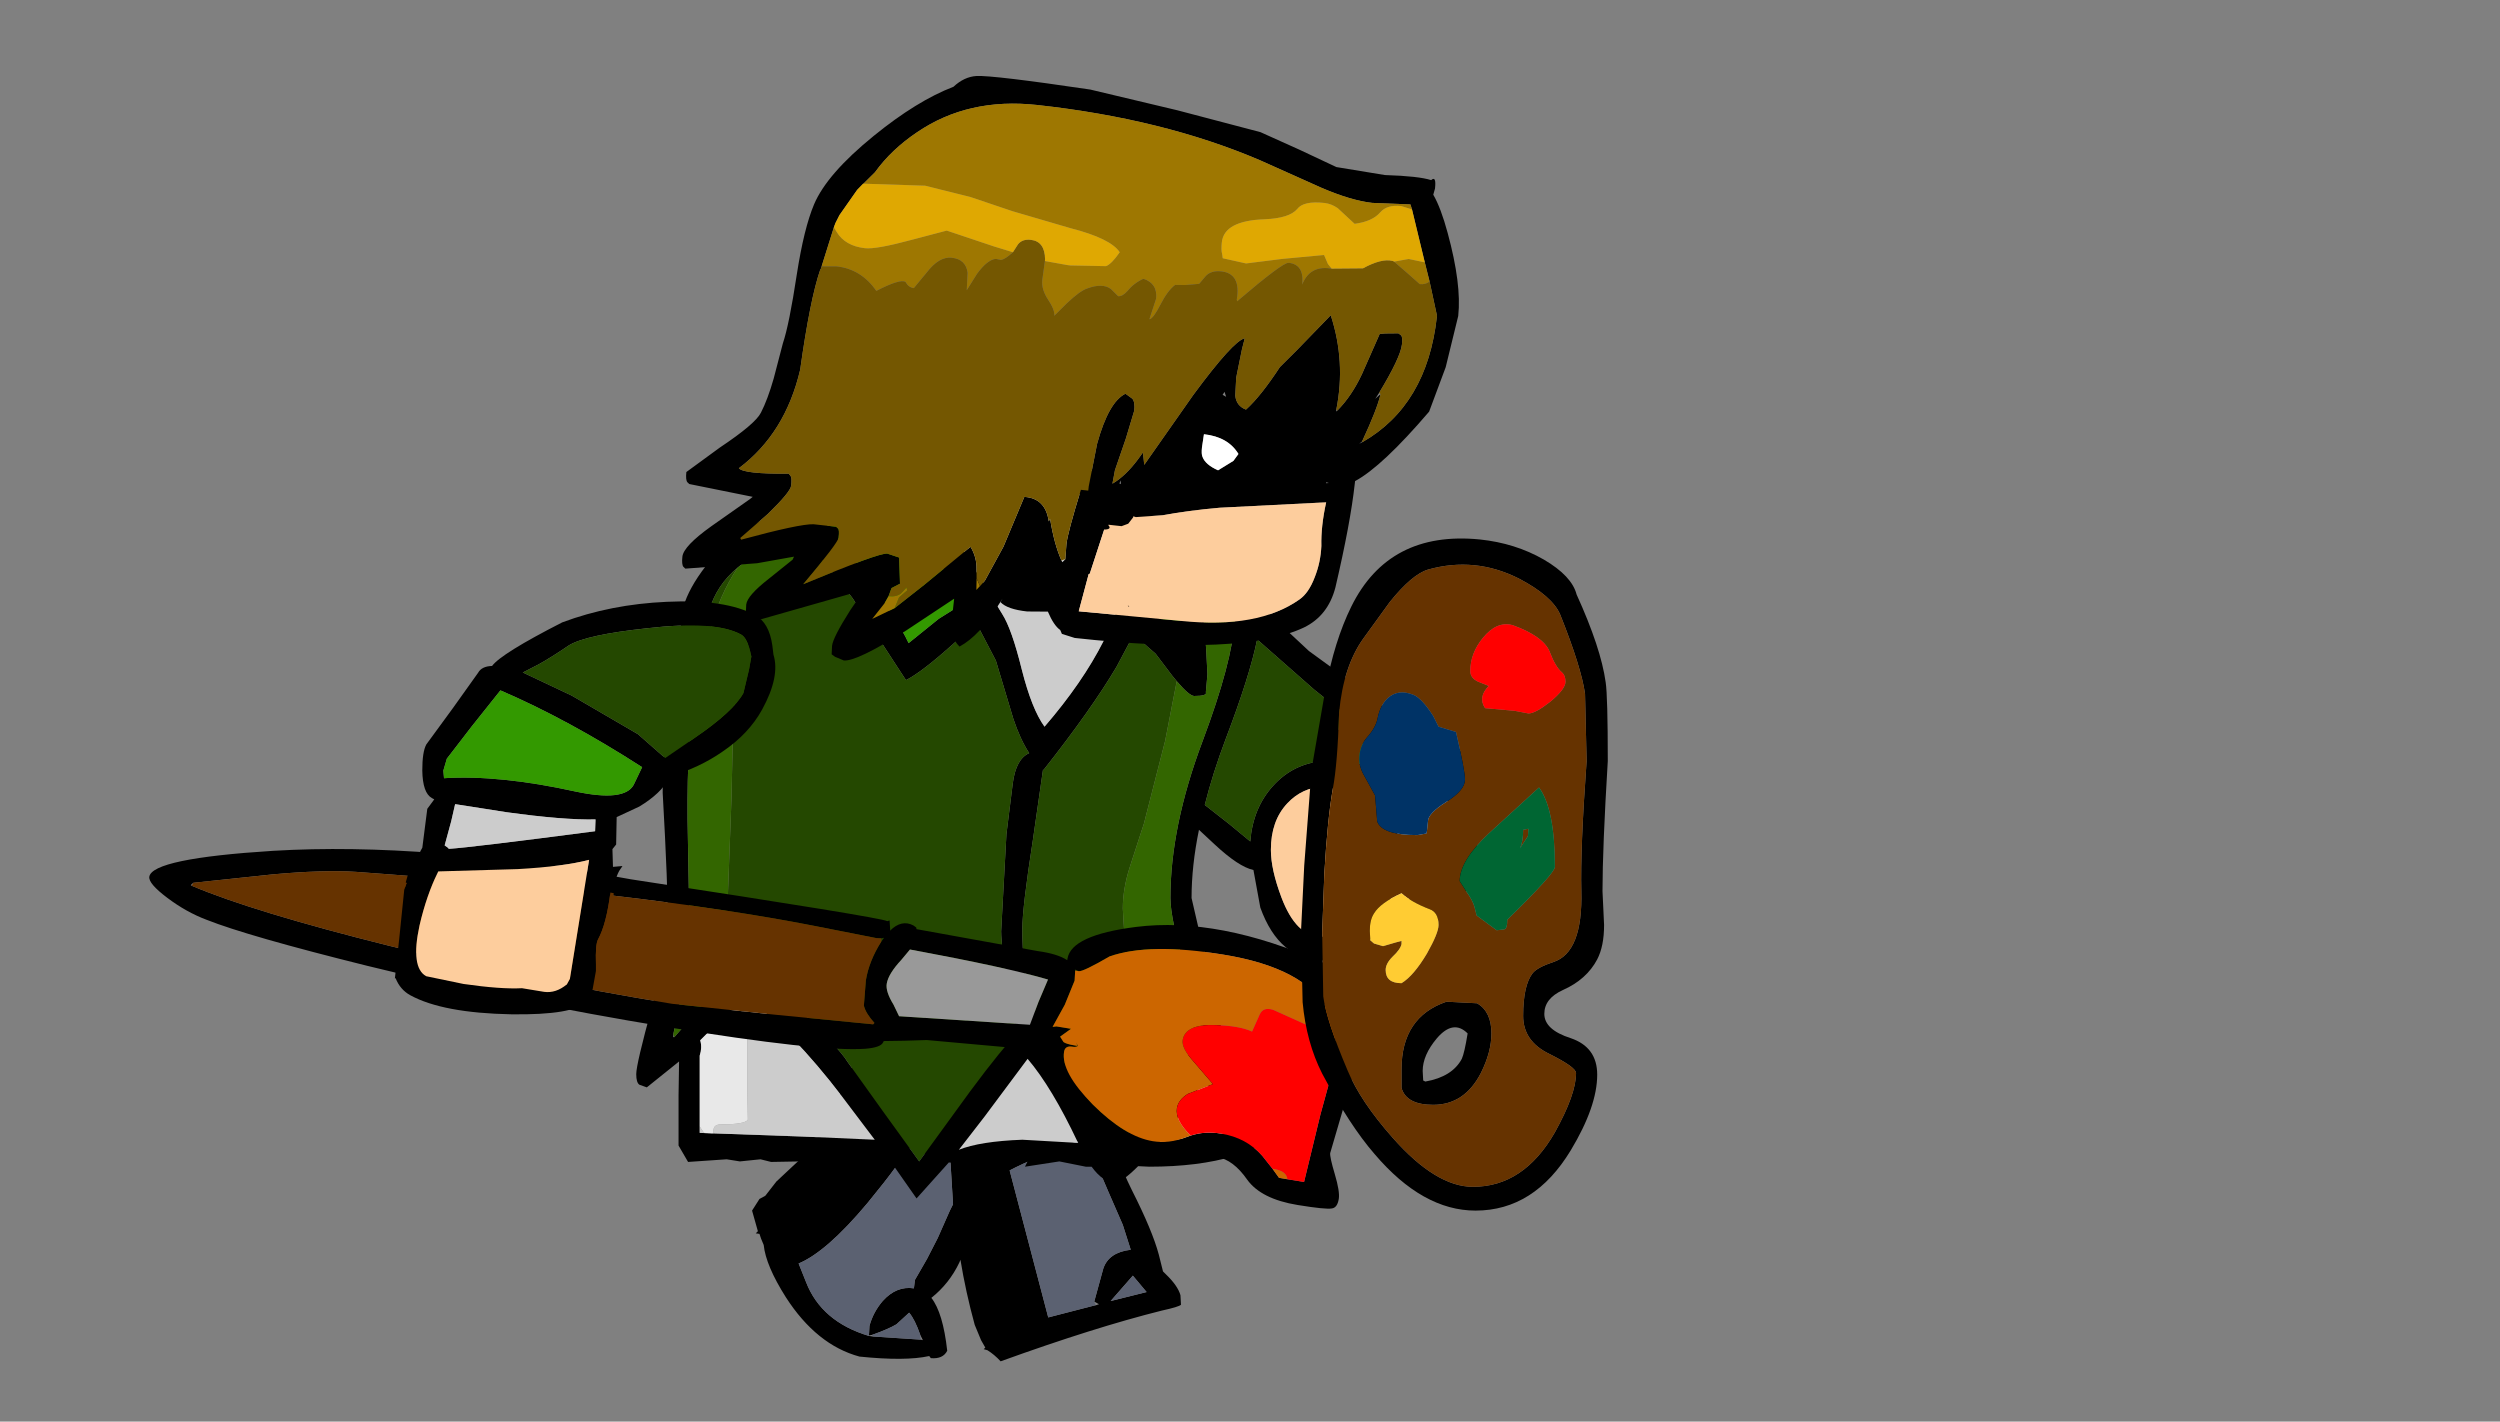 <?xml version="1.0" encoding="UTF-8" standalone="no"?>
<svg xmlns:ffdec="https://www.free-decompiler.com/flash" xmlns:xlink="http://www.w3.org/1999/xlink" ffdec:objectType="frame" height="134.4px" width="236.35px" xmlns="http://www.w3.org/2000/svg">
  <rect width="100%" height="100%" fill="#808080" stroke="none"/>
  <g transform="matrix(1.0, 0.0, 0.0, 1.0, 95.25, 127.95)">
    <use ffdec:characterId="304" height="35.35" transform="matrix(1.0, 0.0, 0.0, 1.0, -24.15, -34.6)" width="40.6" xlink:href="#shape0"/>
    <use ffdec:characterId="611" height="72.6" transform="matrix(1.0, 0.0, 0.0, 1.0, -35.1, -87.25)" width="79.5" xlink:href="#shape1"/>
    <use ffdec:characterId="612" height="56.45" transform="matrix(0.993, 0.109, -0.109, 0.993, -25.963, -123.393)" width="71.0" xlink:href="#shape2"/>
    <use ffdec:characterId="614" height="116.0" transform="matrix(-0.161, 0.986, -0.986, -0.161, 35.07, -37.583)" width="24.5" xlink:href="#shape3"/>
    <use ffdec:characterId="615" height="47.2" transform="matrix(0.877, 0.479, -0.479, 0.877, -42.66, -80.065)" width="26.3" xlink:href="#shape4"/>
    <use ffdec:characterId="613" height="63.55" transform="matrix(1.0, 0.0, 0.0, 1.0, 27.75, -77.05)" width="29.0" xlink:href="#shape5"/>
  </g>
  <defs>
    <g id="shape0" transform="matrix(1.0, 0.0, 0.0, 1.0, 25.1, 33.3)">
      <path d="M4.6 -28.85 Q5.35 -25.9 6.6 -23.4 7.45 -21.8 8.4 -20.7 9.15 -17.5 10.8 -14.15 12.75 -10.3 13.35 -8.05 L13.75 -6.45 14.0 -6.2 Q15.15 -5.1 15.4 -4.2 L15.45 -3.3 Q15.25 -3.1 13.65 -2.75 7.25 -1.15 -1.6 2.05 -2.2 1.4 -2.85 1.0 L-3.2 0.9 -3.05 0.75 -3.45 0.05 -4.05 -1.4 Q-4.9 -4.5 -5.4 -7.55 L-5.5 -7.3 Q-6.45 -5.3 -8.15 -3.95 -7.05 -2.55 -6.65 1.05 -7.05 1.85 -8.2 1.75 L-8.35 1.55 Q-10.6 2.05 -14.95 1.6 -19.0 0.5 -21.9 -4.0 -23.8 -7.0 -24.0 -8.95 L-24.25 -9.55 -24.4 -10.0 -24.75 -10.05 -24.55 -10.25 -25.1 -12.2 -24.4 -13.3 -23.85 -13.6 -22.8 -14.95 -21.25 -16.4 Q-18.55 -18.75 -17.75 -21.75 L-17.05 -22.55 Q-15.5 -26.65 -13.5 -29.2 -9.25 -34.55 -3.1 -32.9 -2.0 -32.6 -0.9 -31.85 0.35 -32.1 1.7 -31.3 L4.6 -28.85 M7.25 -3.6 L8.1 -6.7 Q8.6 -8.25 10.7 -8.5 L9.95 -10.85 8.6 -13.95 7.25 -17.1 6.65 -19.2 6.0 -18.9 Q1.45 -17.15 -0.75 -16.0 L2.9 -2.1 4.25 -2.45 7.35 -3.25 7.4 -3.25 7.7 -3.35 7.25 -3.6 M10.9 -6.05 L8.8 -3.65 12.2 -4.5 10.9 -6.05 M-14.05 -0.4 L-14.0 -1.3 Q-13.65 -2.6 -12.75 -3.65 -11.45 -5.1 -9.8 -4.85 L-9.7 -5.65 -8.55 -7.65 -7.55 -9.6 -6.4 -12.2 -6.1 -12.8 -6.35 -16.95 -7.65 -17.25 Q-9.75 -17.8 -10.25 -18.1 L-10.4 -18.2 -10.4 -18.15 Q-10.75 -17.1 -14.2 -12.9 -18.05 -8.3 -20.7 -7.2 L-20.0 -5.45 Q-18.55 -1.7 -14.05 -0.35 L-13.7 -0.3 -9.15 0.0 -8.95 0.05 -9.2 -0.45 Q-9.7 -1.9 -10.25 -2.55 L-11.45 -1.45 Q-12.2 -1.0 -13.75 -0.45 L-14.05 -0.4" fill="#000000" fill-rule="evenodd" stroke="none"/>
      <path d="M7.4 -3.25 L7.35 -3.25 4.25 -2.45 2.9 -2.1 -0.75 -16.0 Q1.45 -17.15 6.0 -18.9 L6.65 -19.2 7.25 -17.1 8.6 -13.95 9.95 -10.85 10.7 -8.5 Q8.6 -8.25 8.1 -6.7 L7.25 -3.6 7.4 -3.25 M-10.25 -18.1 Q-9.75 -17.8 -7.65 -17.25 L-6.35 -16.95 -6.1 -12.8 -6.4 -12.2 -7.55 -9.6 -8.55 -7.65 -9.7 -5.65 -9.8 -4.85 Q-11.45 -5.1 -12.75 -3.65 -13.65 -2.6 -14.0 -1.3 L-14.05 -0.4 -14.05 -0.35 Q-18.55 -1.7 -20.0 -5.45 L-20.7 -7.2 Q-18.05 -8.3 -14.2 -12.9 -10.75 -17.1 -10.4 -18.15 L-10.25 -18.1 M10.9 -6.05 L12.2 -4.5 8.8 -3.65 10.9 -6.05 M-13.75 -0.45 Q-12.2 -1.0 -11.45 -1.45 L-10.25 -2.55 Q-9.7 -1.9 -9.2 -0.45 L-9.15 0.0 -13.7 -0.3 -13.75 -0.45" fill="#5b6171" fill-rule="evenodd" stroke="none"/>
    </g>
    <g id="shape1" transform="matrix(1.0, 0.0, 0.0, 1.0, 29.0, 30.1)">
      <path d="M14.1 -26.25 L14.45 -25.6 17.25 -23.6 Q22.0 -20.7 23.35 -18.5 L23.85 -17.35 25.6 -16.75 Q29.65 -15.5 30.0 -13.4 L30.9 -12.7 34.6 -9.25 39.0 -6.05 41.25 -4.1 43.5 -4.0 Q45.85 -3.05 47.65 -1.35 49.5 0.45 49.5 1.9 L49.5 2.65 49.35 3.05 Q50.15 4.25 50.4 5.7 L50.5 9.05 Q50.5 12.15 48.9 14.35 46.5 17.5 41.25 17.5 L40.8 17.5 Q39.05 20.0 36.0 20.0 31.8 20.0 30.0 15.0 L29.35 11.45 Q27.95 11.15 25.65 9.0 L24.2 7.65 Q23.5 11.05 23.5 14.1 L25.0 20.6 Q26.5 26.7 26.5 27.8 L25.95 28.3 25.5 29.75 Q28.1 31.1 30.5 36.6 30.5 37.6 27.5 38.5 24.15 39.5 19.5 39.5 L18.45 39.45 Q16.9 41.0 16.25 41.0 15.15 41.0 14.05 39.5 L13.5 39.5 11.0 39.0 7.75 39.5 8.0 39.0 3.65 39.3 0.55 39.1 -2.5 42.5 -4.95 39.0 -13.5 39.0 -16.25 39.05 -17.25 38.8 -19.2 39.0 -20.45 38.8 -24.1 39.05 -25.0 37.5 -25.0 32.75 -24.95 29.55 -28.0 32.0 -28.7 31.75 Q-29.0 31.55 -29.0 30.75 -29.0 29.8 -27.5 24.35 -26.0 18.85 -26.0 17.05 -26.0 13.0 -26.5 4.15 -26.5 0.05 -26.0 -3.1 L-25.1 -6.55 Q-24.5 -9.0 -24.5 -10.25 -25.6 -13.15 -22.45 -17.25 -19.2 -21.55 -14.3 -22.45 L-13.5 -23.4 Q-10.9 -25.4 -10.55 -25.75 L-9.25 -27.05 -8.45 -27.5 Q-8.1 -28.9 -5.75 -29.65 -1.5 -31.05 7.1 -28.25 L14.1 -26.25 M8.0 -25.85 Q5.9 -26.85 -5.2 -26.15 L-2.55 -24.3 Q0.5 -22.05 1.25 -20.6 L1.6 -20.75 2.0 -20.0 1.55 -19.3 1.65 -19.2 5.6 -12.75 Q6.5 -11.35 7.45 -7.5 8.4 -3.75 9.6 -2.1 16.8 -10.45 17.55 -17.85 16.25 -19.3 14.45 -21.85 L12.6 -24.5 9.25 -24.95 8.0 -25.85 M20.4 -18.55 L19.1 -20.0 19.35 -19.35 19.75 -19.25 20.0 -18.3 20.0 -17.55 20.0 -17.5 20.0 -17.4 Q19.8 -15.4 18.95 -12.95 20.05 -12.85 20.8 -12.0 L22.35 -10.0 22.5 -12.55 22.4 -15.25 21.5 -15.6 Q21.35 -16.55 21.65 -17.0 L20.4 -18.55 M1.65 -14.4 Q-1.0 -18.55 -1.0 -19.25 L-1.0 -19.35 -3.2 -21.05 -8.3 -25.25 -11.55 -22.0 -7.25 -16.2 Q-4.35 -12.35 -3.25 -10.0 L-0.4 -12.3 2.0 -13.8 1.65 -14.4 M-20.6 21.7 Q-19.15 20.0 -18.75 20.0 -18.45 20.0 -14.15 24.1 -9.75 28.35 -9.05 29.55 L-5.65 34.3 -2.25 39.0 2.55 32.4 Q5.7 28.15 7.0 26.95 L6.3 23.4 Q5.5 18.8 5.5 17.25 L6.0 8.05 6.6 3.25 Q6.9 0.95 8.15 0.4 7.3 -0.9 6.65 -2.85 L5.0 -8.35 3.15 -11.9 1.05 -10.0 Q-2.0 -7.25 -3.5 -6.5 L-8.55 -14.25 -12.0 -18.7 -12.85 -19.7 -13.0 -19.85 -13.2 -19.8 Q-17.15 -19.0 -19.4 -17.15 -21.4 -15.5 -22.1 -13.1 -22.6 -11.55 -22.8 -8.1 L-22.85 -7.1 Q-23.1 -4.55 -23.5 -3.35 -24.2 -1.3 -24.15 6.65 L-24.0 15.0 -24.1 20.35 -25.5 27.0 -25.5 27.25 -25.4 27.25 -22.15 23.55 -20.95 22.1 -20.6 21.7 M22.1 -6.4 L21.65 -6.95 20.1 -9.0 18.55 -10.35 18.1 -10.95 16.4 -7.75 Q14.0 -3.7 9.5 2.0 L9.45 1.95 9.45 2.0 8.5 8.6 Q7.5 15.0 7.5 17.05 7.5 23.95 10.15 27.8 15.15 35.05 16.35 37.8 L20.05 33.15 20.95 31.9 23.9 27.95 24.8 26.8 23.3 22.25 22.95 21.05 Q21.5 16.05 21.5 14.1 21.5 7.35 24.55 -0.75 27.35 -8.2 27.6 -12.25 L27.5 -12.35 27.6 -12.65 27.6 -13.0 Q27.6 -13.75 25.35 -14.4 L24.4 -14.65 Q24.8 -11.8 25.0 -7.05 L24.85 -5.35 Q25.0 -5.0 23.75 -5.0 23.3 -5.0 22.1 -6.4 M26.75 -1.0 Q25.5 2.3 24.75 5.3 L27.05 7.1 29.05 8.75 Q29.3 5.6 31.2 3.5 33.15 1.35 36.0 1.15 L36.65 1.15 Q36.5 0.85 36.5 0.25 36.5 -1.45 38.55 -2.85 L35.1 -5.6 29.7 -10.35 Q29.0 -6.9 26.75 -1.0 M46.3 0.65 Q44.25 -1.95 42.0 -2.2 L41.85 -1.8 Q42.15 -1.5 41.0 -1.5 L40.7 -1.55 39.65 -0.45 37.9 1.25 39.05 1.6 Q40.0 1.0 41.8 0.65 L46.25 0.9 46.6 1.0 46.3 0.65 M-19.25 23.75 L-19.25 23.7 -19.75 24.25 -22.25 26.85 -22.95 27.55 Q-22.75 28.25 -23.0 29.0 L-23.0 35.7 -23.0 36.3 -21.9 36.35 -21.7 36.35 -13.25 36.65 -6.45 36.95 -9.55 32.85 Q-14.2 26.75 -18.8 23.25 L-19.25 23.75 M41.25 3.3 Q43.0 5.4 43.0 8.85 43.0 12.1 42.1 14.85 L43.25 14.45 46.6 13.5 48.2 11.3 48.5 9.5 Q48.5 2.75 44.25 2.75 42.35 2.75 41.25 3.3 M38.05 4.05 L38.0 3.85 36.0 3.55 Q33.95 3.65 32.55 5.15 31.0 6.8 31.0 9.55 31.0 11.4 32.0 14.05 33.4 17.75 35.75 17.75 38.45 17.75 40.0 13.05 40.8 10.7 41.0 8.6 41.0 6.1 39.45 4.7 L39.2 4.5 38.35 4.25 38.05 4.05 M12.75 37.2 Q10.3 32.0 8.0 29.3 L3.9 34.8 1.5 37.9 Q3.5 37.1 7.5 36.95 L12.75 37.25 12.8 37.25 12.75 37.2 M25.5 32.6 L24.7 31.3 24.45 31.75 21.65 35.75 20.5 37.15 27.35 36.25 Q27.35 35.25 25.95 33.2 L25.5 32.6" fill="#000000" fill-rule="evenodd" stroke="none"/>
      <path d="M-12.0 -18.7 L-8.55 -14.25 -3.5 -6.5 Q-2.0 -7.25 1.05 -10.0 L3.15 -11.9 5.0 -8.35 6.65 -2.85 Q7.3 -0.9 8.15 0.4 6.9 0.95 6.6 3.25 L6.0 8.05 5.5 17.25 Q5.5 18.8 6.3 23.4 L7.0 26.95 Q5.7 28.15 2.55 32.4 L-2.25 39.0 -5.65 34.3 -9.05 29.55 Q-9.75 28.35 -14.15 24.1 -18.45 20.0 -18.75 20.0 -19.15 20.0 -20.6 21.7 L-20.5 18.3 -20.0 4.8 -19.85 -1.85 Q-19.7 -5.7 -19.0 -8.25 -17.55 -13.2 -13.1 -17.65 L-12.0 -18.7 M-22.85 -7.1 L-22.8 -8.1 Q-22.6 -11.55 -22.1 -13.1 -21.4 -15.5 -19.4 -17.15 -21.15 -14.55 -22.05 -11.1 L-22.85 -7.1 M9.5 2.0 Q14.0 -3.7 16.4 -7.75 L18.1 -10.95 18.55 -10.35 20.1 -9.0 21.65 -6.95 22.1 -6.4 21.0 -0.75 19.0 7.05 17.65 11.2 Q17.0 13.25 17.0 15.1 L17.25 19.3 17.5 25.05 Q17.5 27.3 19.2 31.35 L20.05 33.15 16.35 37.8 Q15.15 35.05 10.15 27.8 7.5 23.95 7.5 17.05 7.5 15.0 8.5 8.6 L9.45 2.0 9.5 2.0 M22.95 21.05 L23.3 22.25 24.8 26.8 23.9 27.95 23.5 25.8 Q23.0 23.25 23.0 22.0 L22.95 21.05 M26.75 -1.0 Q29.0 -6.9 29.7 -10.35 L35.1 -5.6 38.55 -2.85 Q36.5 -1.45 36.5 0.25 36.5 0.85 36.65 1.15 L36.0 1.15 Q33.15 1.35 31.2 3.5 29.3 5.6 29.05 8.75 L27.05 7.1 24.75 5.3 Q25.5 2.3 26.75 -1.0" fill="#244800" fill-rule="evenodd" stroke="none"/>
      <path d="M20.0 -18.3 L20.4 -18.55 21.65 -17.0 Q21.35 -16.55 21.5 -15.6 L22.4 -15.25 22.5 -12.55 22.35 -10.0 20.8 -12.0 Q20.05 -12.85 18.95 -12.95 19.8 -15.4 20.0 -17.4 L20.0 -17.5 20.0 -17.55 20.0 -18.3 M1.65 -14.4 L2.0 -13.8 -0.4 -12.3 -3.25 -10.0 Q-4.35 -12.35 -7.25 -16.2 L-11.55 -22.0 -8.3 -25.25 -3.2 -21.05 -1.0 -19.35 -1.0 -19.25 Q-1.0 -18.55 1.65 -14.4 M46.25 0.9 L41.8 0.65 Q40.0 1.0 39.05 1.6 L37.9 1.25 39.65 -0.45 40.7 -1.55 41.0 -1.5 Q42.15 -1.5 41.85 -1.8 L42.0 -2.2 Q44.25 -1.95 46.3 0.65 L46.25 0.9" fill="#339900" fill-rule="evenodd" stroke="none"/>
      <path d="M-12.0 -18.7 L-13.1 -17.65 Q-17.55 -13.2 -19.0 -8.25 -19.7 -5.7 -19.85 -1.85 L-20.0 4.8 -20.5 18.3 -20.6 21.7 -20.95 22.1 -22.15 23.55 -25.4 27.25 -25.5 27.0 -24.1 20.35 -24.0 15.0 -24.15 6.65 Q-24.2 -1.3 -23.5 -3.35 -23.1 -4.55 -22.85 -7.1 L-22.05 -11.1 Q-21.15 -14.55 -19.4 -17.15 -17.15 -19.0 -13.2 -19.8 L-13.0 -19.85 -12.85 -19.7 -12.0 -18.7 M20.05 33.15 L19.2 31.35 Q17.5 27.3 17.5 25.05 L17.25 19.3 17.0 15.1 Q17.0 13.25 17.65 11.2 L19.0 7.05 21.0 -0.75 22.1 -6.4 Q23.3 -5.0 23.75 -5.0 25.0 -5.0 24.85 -5.35 L25.0 -7.05 Q24.8 -11.8 24.4 -14.65 L25.35 -14.4 Q27.6 -13.75 27.6 -13.0 L27.6 -12.65 27.5 -12.35 27.6 -12.25 Q27.35 -8.2 24.55 -0.75 21.5 7.35 21.5 14.1 21.5 16.05 22.95 21.05 L23.0 22.0 Q23.0 23.25 23.5 25.8 L23.9 27.95 20.95 31.9 20.05 33.15" fill="#336600" fill-rule="evenodd" stroke="none"/>
      <path d="M8.0 -25.85 L9.25 -24.95 12.6 -24.5 14.45 -21.85 Q16.25 -19.3 17.55 -17.85 16.8 -10.45 9.6 -2.1 8.4 -3.75 7.45 -7.5 6.5 -11.35 5.6 -12.75 L1.65 -19.2 1.55 -19.3 2.0 -20.0 1.6 -20.75 1.25 -20.6 Q0.5 -22.05 -2.55 -24.3 L-5.2 -26.15 Q5.9 -26.85 8.0 -25.85 M-19.25 23.75 L-18.8 23.25 Q-14.2 26.75 -9.55 32.85 L-6.45 36.95 -13.25 36.65 -21.7 36.35 -21.7 36.1 Q-21.7 35.5 -21.0 35.5 -18.7 35.5 -18.45 35.05 L-18.5 32.4 -18.5 27.1 Q-18.65 25.1 -19.25 23.75 M-21.9 36.35 L-23.0 36.3 -23.0 35.7 -22.6 36.3 -21.9 36.35 M41.25 3.3 Q42.35 2.75 44.25 2.75 48.5 2.75 48.5 9.5 L48.2 11.3 46.6 13.5 43.25 14.45 42.1 14.85 Q43.0 12.1 43.0 8.85 43.0 5.4 41.25 3.3 M12.75 37.25 L7.5 36.95 Q3.5 37.1 1.5 37.9 L3.9 34.8 8.0 29.3 Q10.3 32.0 12.75 37.2 L12.75 37.25 M24.45 31.75 L24.7 31.3 25.5 32.6 24.5 31.75 24.45 31.75" fill="#cccccc" fill-rule="evenodd" stroke="none"/>
      <path d="M-23.0 35.7 L-23.0 29.0 Q-22.75 28.25 -22.95 27.55 L-22.25 26.85 -19.75 24.25 -19.25 23.7 -19.25 23.75 Q-18.65 25.1 -18.5 27.1 L-18.5 32.4 -18.45 35.05 Q-18.7 35.5 -21.0 35.5 -21.7 35.5 -21.7 36.1 L-21.7 36.35 -21.9 36.35 -22.6 36.3 -23.0 35.7 M25.5 32.6 L25.95 33.2 Q27.35 35.25 27.35 36.25 L20.5 37.15 21.65 35.75 24.45 31.75 24.5 31.75 25.5 32.6" fill="#e8e8e8" fill-rule="evenodd" stroke="none"/>
      <path d="M38.05 4.05 L38.35 4.25 39.2 4.5 39.45 4.7 Q41.0 6.1 41.0 8.6 40.8 10.7 40.0 13.05 38.45 17.75 35.75 17.75 33.4 17.75 32.0 14.05 31.0 11.4 31.0 9.55 31.0 6.8 32.55 5.15 33.95 3.65 36.0 3.55 L38.0 3.85 38.05 4.05" fill="#fdcd9d" fill-rule="evenodd" stroke="none"/>
    </g>
    <g id="shape2" transform="matrix(1.0, 0.0, 0.0, 1.0, 31.0, 24.95)">
      <path d="M19.5 -22.5 L23.35 -21.25 27.0 -20.0 31.65 -19.75 Q34.85 -20.0 36.05 -19.75 36.5 -20.25 36.5 -19.0 L36.4 -18.4 Q37.25 -17.25 38.15 -14.95 40.0 -10.25 40.0 -7.25 L39.35 -2.3 38.25 2.05 Q34.4 7.7 32.0 9.35 L32.0 9.6 Q32.0 13.35 31.25 19.55 30.85 22.3 28.7 23.65 23.25 27.0 7.25 27.0 L6.0 26.75 5.8 26.4 Q5.15 26.05 4.45 24.8 L2.5 25.0 Q0.6 25.0 -0.1 24.4 L0.05 24.05 -0.25 24.65 Q-1.7 27.75 -3.5 29.0 -4.55 28.15 -4.5 26.8 L-4.5 24.55 -8.7 28.05 Q-13.05 31.5 -14.25 31.5 L-15.1 31.25 -15.45 31.05 -15.5 30.25 Q-15.5 29.45 -14.15 26.7 L-13.05 24.65 -22.5 28.5 -23.6 28.25 -23.95 28.05 -24.0 27.25 Q-24.0 26.4 -22.15 24.6 L-20.1 22.55 -20.0 22.25 -23.4 23.25 -30.1 24.5 -30.3 24.35 Q-30.5 24.15 -30.5 23.4 -30.5 22.4 -28.1 20.25 L-24.75 17.3 -24.5 17.05 -30.6 16.5 -30.8 16.35 Q-31.0 16.15 -31.0 15.4 L-28.1 12.75 Q-25.0 10.15 -24.6 9.05 -24.1 7.75 -23.75 5.7 L-23.25 2.3 Q-22.85 0.5 -22.65 -4.35 -22.45 -8.75 -21.75 -11.1 -20.85 -14.1 -16.85 -18.15 -13.15 -21.9 -9.85 -23.6 -8.95 -24.65 -7.8 -24.85 -6.25 -25.1 3.05 -24.75 L11.45 -23.7 19.5 -22.5 M34.55 -16.8 L34.35 -17.25 30.75 -17.0 Q28.75 -17.0 25.8 -17.9 L19.75 -19.85 Q10.2 -22.75 -1.8 -22.75 -8.35 -22.75 -12.8 -18.95 -15.05 -17.05 -16.35 -14.75 L-17.85 -12.9 -19.25 -10.35 -19.55 -9.55 -19.65 -9.15 -20.4 -5.35 -20.45 -5.1 -20.5 -5.0 Q-21.15 -2.1 -21.35 4.6 -22.1 10.75 -26.1 14.5 -25.6 15.0 -21.35 14.5 L-21.15 14.7 Q-21.0 14.85 -21.0 15.6 -21.0 16.2 -22.9 18.5 L-25.25 21.05 -25.35 21.25 -25.15 21.2 Q-19.8 19.1 -18.5 19.0 L-16.35 19.0 -16.15 19.15 Q-16.0 19.25 -16.0 20.0 -16.0 20.5 -18.85 24.75 -12.05 21.0 -11.25 21.0 L-10.1 21.25 -9.75 23.7 -10.5 24.2 -10.7 25.0 -11.0 25.7 -12.0 27.3 -10.0 26.05 -7.45 23.55 -3.5 19.5 Q-2.8 20.4 -2.7 21.55 L-2.6 22.4 -2.5 23.5 -1.8 22.55 -0.4 19.15 1.05 14.25 Q3.05 14.15 3.6 16.3 L3.7 16.05 Q4.35 18.4 5.2 19.85 L5.3 20.0 5.55 19.7 5.5 18.25 Q5.5 17.15 6.3 13.0 L6.5 13.0 7.0 13.0 7.0 12.6 7.35 8.5 Q8.0 4.45 9.5 3.5 L10.2 3.9 Q10.5 4.2 10.5 5.0 L10.0 7.7 9.3 10.8 9.2 12.1 Q10.35 11.25 11.35 9.55 L11.75 8.85 12.0 10.0 15.9 2.9 Q19.1 -2.6 20.15 -2.95 L20.0 -1.9 19.75 0.85 19.85 2.55 Q20.05 3.5 21.0 3.75 22.25 2.35 23.75 -0.6 L25.2 -2.4 28.0 -6.0 Q29.9 -1.8 29.5 2.8 L29.5 3.0 29.6 2.9 Q30.8 1.4 31.55 -0.8 L32.8 -4.75 33.3 -4.85 34.55 -5.0 Q34.7 -4.9 34.8 -4.85 35.0 -4.75 35.0 -4.0 35.0 -2.75 33.35 0.8 L33.05 1.4 33.5 0.9 Q33.35 2.3 32.25 5.55 L32.0 5.8 32.3 5.6 Q38.0 1.45 38.0 -7.0 L38.0 -7.05 36.95 -10.2 36.3 -11.95 34.55 -16.8 M20.35 8.7 L20.75 8.0 Q19.6 6.5 17.3 6.5 L17.25 7.75 Q17.25 8.4 17.4 8.65 17.75 9.35 19.0 9.75 L20.35 8.7 M29.3 9.75 L29.3 9.85 29.55 9.8 29.3 9.75 M28.85 11.75 L19.55 13.25 Q16.55 13.85 14.25 14.55 L11.75 15.0 11.5 14.95 11.5 15.05 11.1 15.7 10.5 16.0 9.25 16.0 9.25 16.05 Q9.65 16.4 8.9 16.5 L8.0 20.8 7.9 20.85 7.35 24.45 17.1 24.3 Q24.4 24.25 28.0 21.05 28.8 20.35 29.2 18.8 29.6 17.35 29.5 15.8 29.25 13.95 29.5 11.65 L28.85 11.75 M18.65 2.6 L19.0 2.75 18.8 2.3 18.65 2.6 M9.95 11.7 L9.85 12.0 10.0 12.05 9.95 11.7 M12.05 23.45 L12.0 23.5 11.9 23.4 12.05 23.45" fill="#000000" fill-rule="evenodd" stroke="none"/>
      <path d="M0.55 -8.15 L2.75 -8.0 3.0 -8.0 6.35 -8.3 Q6.85 -8.55 7.5 -9.75 6.5 -10.95 2.65 -11.5 L-3.0 -12.5 -7.1 -13.4 -11.5 -14.0 -17.35 -13.55 -17.85 -12.9 -16.35 -14.75 Q-15.05 -17.05 -12.8 -18.95 -8.35 -22.75 -1.8 -22.75 10.2 -22.75 19.75 -19.85 L25.8 -17.9 Q28.75 -17.0 30.75 -17.0 L34.35 -17.25 34.55 -16.8 33.5 -17.0 Q32.15 -17.0 31.6 -16.2 30.95 -15.25 29.3 -14.85 L27.55 -16.15 Q26.9 -16.5 26.25 -16.5 24.25 -16.5 23.75 -15.65 23.1 -14.7 20.8 -14.35 17.0 -13.8 17.0 -11.75 17.0 -11.0 17.15 -10.65 L17.25 -10.25 19.5 -10.0 22.85 -10.8 26.75 -11.6 27.2 -10.8 27.6 -10.4 27.45 -10.4 Q25.5 -10.45 25.0 -8.6 25.0 -10.5 23.5 -10.5 22.95 -10.5 19.05 -6.35 L19.0 -6.5 Q19.15 -9.0 17.25 -9.0 16.25 -9.0 15.8 -8.35 L15.3 -7.6 14.05 -7.35 13.05 -7.25 Q12.4 -6.65 11.85 -5.2 11.35 -3.9 11.0 -3.75 L11.0 -3.85 11.4 -5.75 Q11.4 -7.2 10.0 -7.5 9.15 -7.0 8.6 -6.15 8.2 -5.6 7.8 -5.6 L7.05 -6.2 Q6.2 -6.7 4.8 -6.0 4.15 -5.7 3.05 -4.4 L2.0 -3.1 Q2.0 -3.65 1.25 -4.55 0.5 -5.45 0.5 -6.35 L0.55 -8.15 M-19.65 -9.15 L-19.35 -8.75 Q-18.4 -7.5 -16.5 -7.5 -15.45 -7.5 -12.25 -8.75 L-9.0 -10.0 -4.4 -9.0 -2.55 -8.65 Q-3.2 -7.9 -3.6 -7.8 L-4.1 -7.85 Q-4.9 -7.65 -5.7 -6.25 L-6.5 -4.6 -6.6 -6.25 Q-6.9 -7.5 -8.25 -7.5 -9.45 -7.5 -10.45 -5.85 L-11.5 -4.25 Q-12.0 -4.25 -12.35 -4.75 -12.9 -5.0 -15.0 -3.6 -16.65 -5.5 -19.0 -5.5 L-20.4 -5.35 -19.65 -9.15 M-1.8 22.55 L-2.5 23.5 -2.6 22.4 -2.2 23.1 -1.8 22.55 M-10.0 26.05 L-12.0 27.3 -11.0 25.7 -10.7 25.0 Q-9.95 25.0 -9.55 24.6 L-9.1 24.0 -9.0 24.25 -9.7 25.0 -10.0 26.05 M36.95 -10.2 Q36.6 -9.85 36.05 -9.85 L34.85 -10.7 33.4 -11.7 34.75 -12.1 36.3 -11.95 36.95 -10.2" fill="#9e7701" fill-rule="evenodd" stroke="none"/>
      <path d="M0.55 -8.15 L0.5 -6.35 Q0.5 -5.45 1.25 -4.55 2.0 -3.65 2.0 -3.1 L3.05 -4.4 Q4.15 -5.7 4.8 -6.0 6.2 -6.7 7.05 -6.2 L7.8 -5.6 Q8.2 -5.6 8.6 -6.15 9.15 -7.0 10.0 -7.5 11.4 -7.2 11.4 -5.75 L11.0 -3.85 11.0 -3.75 Q11.35 -3.9 11.85 -5.2 12.4 -6.65 13.05 -7.25 L14.05 -7.35 15.3 -7.6 15.8 -8.35 Q16.25 -9.0 17.25 -9.0 19.15 -9.0 19.0 -6.5 L19.05 -6.35 Q22.95 -10.5 23.5 -10.5 25.0 -10.5 25.0 -8.6 25.5 -10.45 27.45 -10.4 L27.6 -10.4 30.55 -10.75 Q32.2 -11.9 33.25 -11.75 L33.3 -11.75 33.4 -11.7 34.85 -10.7 36.05 -9.85 Q36.6 -9.85 36.95 -10.2 L38.0 -7.05 38.0 -7.0 Q38.0 1.45 32.3 5.6 L32.25 5.55 Q33.35 2.3 33.5 0.9 L33.35 0.8 Q35.0 -2.75 35.0 -4.0 35.0 -4.75 34.8 -4.85 34.7 -4.9 34.55 -5.0 L33.3 -4.85 32.8 -4.75 31.55 -0.8 Q30.8 1.4 29.6 2.9 L29.5 2.8 Q29.9 -1.8 28.0 -6.0 L25.2 -2.4 23.75 -0.6 Q22.25 2.35 21.0 3.75 20.05 3.5 19.85 2.55 L19.75 0.85 20.0 -1.9 20.15 -2.95 Q19.1 -2.6 15.9 2.9 L12.0 10.0 11.75 8.85 11.35 9.55 Q10.35 11.25 9.2 12.1 L9.3 10.8 10.0 7.7 10.5 5.0 Q10.5 4.2 10.2 3.9 L9.5 3.5 Q8.0 4.45 7.35 8.5 L7.0 12.6 7.0 13.0 6.5 13.0 6.3 13.0 Q5.5 17.15 5.5 18.25 L5.55 19.7 Q5.35 19.75 5.2 19.85 4.35 18.4 3.7 16.05 L3.6 16.3 Q3.05 14.15 1.05 14.25 L-0.4 19.15 -1.8 22.55 -2.2 23.1 -2.6 22.4 -2.7 21.55 Q-2.8 20.4 -3.5 19.5 L-7.45 23.55 -10.0 26.05 -9.7 25.0 -9.0 24.25 -9.1 24.0 -9.55 24.6 Q-9.95 25.0 -10.7 25.0 L-10.5 24.2 -9.75 23.7 -10.1 21.25 -11.25 21.0 Q-12.05 21.0 -18.85 24.75 -16.0 20.5 -16.0 20.0 -16.0 19.25 -16.15 19.15 L-16.35 19.0 -18.5 19.0 Q-19.8 19.1 -25.15 21.2 L-25.25 21.05 -22.9 18.5 Q-21.0 16.2 -21.0 15.6 -21.0 14.85 -21.15 14.7 L-21.35 14.5 Q-25.6 15.0 -26.1 14.5 -22.1 10.75 -21.35 4.6 -21.15 -2.1 -20.5 -5.0 L-20.45 -5.1 -20.4 -5.35 -19.0 -5.5 Q-16.65 -5.5 -15.0 -3.6 -12.9 -5.0 -12.35 -4.75 -12.0 -4.25 -11.5 -4.25 L-10.45 -5.85 Q-9.45 -7.5 -8.25 -7.5 -6.9 -7.5 -6.6 -6.25 L-6.5 -4.6 -5.7 -6.25 Q-4.9 -7.65 -4.1 -7.85 L-3.6 -7.8 Q-3.2 -7.9 -2.55 -8.65 L-2.5 -8.75 -2.15 -9.45 Q-1.8 -10.0 -1.0 -10.0 0.35 -10.0 0.55 -8.3 L0.55 -8.15" fill="#745701" fill-rule="evenodd" stroke="none"/>
      <path d="M-17.85 -12.9 L-17.35 -13.55 -11.5 -14.0 -7.1 -13.4 -3.0 -12.5 2.65 -11.5 Q6.5 -10.95 7.5 -9.75 6.85 -8.55 6.35 -8.3 L3.0 -8.0 2.75 -8.0 0.55 -8.15 0.55 -8.3 Q0.35 -10.0 -1.0 -10.0 -1.8 -10.0 -2.15 -9.45 L-2.5 -8.75 -2.55 -8.65 -4.4 -9.0 -9.0 -10.0 -12.25 -8.75 Q-15.45 -7.5 -16.5 -7.5 -18.4 -7.5 -19.35 -8.75 L-19.65 -9.15 -19.55 -9.55 -19.25 -10.35 -17.85 -12.9 M27.6 -10.4 L27.2 -10.8 26.75 -11.6 22.85 -10.8 19.5 -10.0 17.25 -10.25 17.15 -10.65 Q17.0 -11.0 17.0 -11.75 17.0 -13.8 20.8 -14.35 23.1 -14.7 23.75 -15.65 24.25 -16.5 26.25 -16.5 26.9 -16.5 27.55 -16.15 L29.3 -14.85 Q30.95 -15.25 31.6 -16.2 32.15 -17.0 33.5 -17.0 L34.55 -16.8 36.3 -11.95 34.75 -12.1 33.4 -11.7 33.3 -11.75 33.25 -11.75 Q32.2 -11.9 30.55 -10.75 L27.6 -10.4" fill="#dfa802" fill-rule="evenodd" stroke="none"/>
      <path d="M28.85 11.75 L29.5 11.65 Q29.25 13.95 29.5 15.8 29.6 17.35 29.2 18.8 28.8 20.35 28.0 21.05 24.4 24.25 17.1 24.3 L7.35 24.45 7.9 20.85 8.0 20.8 8.9 16.5 Q9.65 16.4 9.25 16.05 L9.25 16.0 10.5 16.0 11.1 15.7 11.5 15.05 11.5 14.95 11.75 15.0 14.25 14.55 Q16.55 13.85 19.55 13.25 L28.85 11.75 M12.05 23.45 L11.9 23.4 12.0 23.5 12.05 23.45" fill="#fdcd9d" fill-rule="evenodd" stroke="none"/>
      <path d="M20.35 8.7 L19.0 9.75 Q17.75 9.35 17.4 8.65 17.25 8.4 17.25 7.75 L17.3 6.5 Q19.6 6.5 20.75 8.0 L20.35 8.7" fill="#ffffff" fill-rule="evenodd" stroke="none"/>
    </g>
    <g id="shape3" transform="matrix(1.0, 0.0, 0.0, 1.0, 15.5, 75.5)">
      <path d="M7.8 -75.5 Q8.65 -75.5 8.8 -75.0 9.0 -74.45 9.0 -71.75 9.0 -68.25 7.4 -66.65 5.75 -65.05 5.75 -63.5 5.75 -62.6 6.65 -60.75 7.5 -58.85 7.5 -57.25 7.5 -52.75 4.1 -49.1 1.8 -46.65 -0.75 -45.5 L-1.9 -45.5 -1.5 -45.0 -0.75 -34.6 -0.35 -32.55 0.0 -30.6 0.15 -30.55 Q0.65 -30.4 1.0 -29.0 2.0 -24.85 2.0 -10.0 2.0 4.3 0.85 18.8 -0.1 30.4 -1.0 34.5 -1.4 36.5 -2.45 38.5 -3.5 40.5 -4.15 40.5 -5.9 40.5 -8.45 29.35 -11.65 15.15 -11.25 -4.5 -11.5 -28.5 -11.25 -29.1 L-11.35 -29.3 -10.5 -29.5 -10.4 -29.5 Q-11.65 -30.4 -11.25 -31.6 L-11.1 -31.9 -10.95 -31.95 -10.75 -43.6 Q-10.8 -45.5 -10.35 -46.5 L-10.5 -46.5 Q-12.75 -46.5 -14.5 -52.4 -16.75 -60.0 -14.0 -70.5 -11.0 -73.9 -9.15 -74.6 L-4.5 -75.0 -0.4 -74.5 3.65 -74.0 Q4.0 -74.0 5.55 -74.75 7.1 -75.5 7.8 -75.5 M6.75 -70.4 L6.75 -72.0 0.2 -72.5 -4.5 -73.0 -4.7 -73.0 Q-7.9 -72.95 -9.75 -71.5 -13.25 -68.75 -13.25 -61.0 -13.25 -53.9 -11.35 -50.4 -9.5 -48.15 -9.5 -47.75 L-9.6 -47.35 -9.5 -47.4 -8.55 -47.5 -6.15 -46.95 -3.9 -46.15 -4.0 -46.5 -4.0 -47.9 -3.1 -47.0 -2.65 -47.4 Q-2.5 -47.7 -2.5 -48.5 L-2.5 -48.75 -2.8 -48.6 -2.5 -48.8 Q-2.35 -48.65 -2.35 -48.3 -2.35 -47.6 -1.75 -47.6 0.2 -47.6 2.75 -51.1 5.25 -54.6 5.25 -57.25 5.25 -58.8 4.4 -60.25 L4.15 -60.7 Q3.5 -61.95 3.5 -63.5 3.5 -65.95 4.95 -67.7 L6.0 -68.85 6.75 -69.6 6.75 -70.4 M-8.25 -45.0 Q-8.75 -41.0 -8.95 -31.65 L-7.85 -31.0 Q-6.35 -30.0 -5.4 -30.0 -4.65 -30.0 -3.55 -30.95 L-2.55 -31.65 -3.75 -44.0 -6.0 -44.45 -8.25 -45.0 M-9.55 -28.8 L-9.5 -28.35 -9.7 -22.25 Q-10.2 -6.1 -7.75 21.3 -7.45 24.35 -6.25 29.0 L-4.25 36.3 -4.0 36.5 -3.95 36.4 Q-2.45 30.25 -1.35 17.0 -0.25 3.25 -0.25 -10.25 L-0.8 -20.0 -1.4 -29.35 -1.55 -29.45 Q-2.3 -28.5 -3.0 -28.2 L-5.4 -28.0 Q-7.25 -28.0 -9.25 -28.85 L-9.65 -29.05 -9.55 -28.8" fill="#000000" fill-rule="evenodd" stroke="none"/>
      <path d="M-4.25 36.3 L-6.25 29.0 Q-7.45 24.35 -7.75 21.3 -10.2 -6.1 -9.7 -22.25 L-9.5 -28.35 -9.55 -28.8 -9.25 -28.85 Q-7.25 -28.0 -5.4 -28.0 L-3.0 -28.2 Q-2.3 -28.5 -1.55 -29.45 L-1.4 -29.35 -0.8 -20.0 -0.25 -10.25 Q-0.25 3.25 -1.35 17.0 -2.45 30.25 -3.95 36.4 L-4.25 36.3" fill="#663300" fill-rule="evenodd" stroke="none"/>
      <path d="M-8.25 -45.0 L-6.0 -44.45 -3.75 -44.0 -2.55 -31.65 -3.55 -30.95 Q-4.65 -30.0 -5.4 -30.0 -6.35 -30.0 -7.85 -31.0 L-8.95 -31.65 Q-8.75 -41.0 -8.25 -45.0" fill="#999999" fill-rule="evenodd" stroke="none"/>
      <path d="M6.75 -70.4 L6.75 -69.6 6.0 -68.85 6.0 -69.0 Q6.0 -70.2 6.75 -70.4 M4.15 -60.7 L4.4 -60.25 Q5.25 -58.8 5.25 -57.25 5.25 -54.6 2.75 -51.1 0.2 -47.6 -1.75 -47.6 -2.35 -47.6 -2.35 -48.3 -2.35 -48.65 -2.5 -48.8 L-2.8 -48.6 -2.5 -48.75 -2.5 -48.5 Q-2.5 -47.7 -2.65 -47.4 L-3.1 -47.0 -4.0 -47.9 -4.0 -46.5 -3.9 -46.15 -6.15 -46.95 -8.55 -47.5 -9.5 -47.4 -9.5 -47.75 Q-9.5 -48.15 -11.35 -50.4 -13.25 -53.9 -13.25 -61.0 -13.25 -68.75 -9.75 -71.5 -7.9 -72.95 -4.7 -73.0 L-5.1 -72.95 Q-6.9 -72.75 -7.75 -70.6 L-8.85 -66.5 Q-9.0 -65.5 -8.2 -65.3 L-6.5 -64.85 Q-6.85 -63.6 -6.55 -61.35 -6.2 -58.5 -4.65 -58.5 -3.9 -58.5 -2.85 -59.8 L-1.0 -62.0 0.3 -59.8 Q1.0 -59.0 1.8 -59.0 2.95 -59.0 4.15 -60.7" fill="#cc6600" fill-rule="evenodd" stroke="none"/>
      <path d="M-4.7 -73.0 L-4.5 -73.0 0.2 -72.5 6.75 -72.0 6.75 -70.4 Q6.0 -70.2 6.0 -69.0 L6.0 -68.85 4.95 -67.7 Q3.5 -65.95 3.5 -63.5 3.5 -61.95 4.15 -60.7 2.95 -59.0 1.8 -59.0 1.0 -59.0 0.3 -59.8 L-1.0 -62.0 -2.85 -59.8 Q-3.9 -58.5 -4.65 -58.5 -6.2 -58.5 -6.55 -61.35 -6.85 -63.6 -6.5 -64.85 L-8.2 -65.3 Q-9.0 -65.5 -8.85 -66.5 L-7.75 -70.6 Q-6.9 -72.75 -5.1 -72.95 L-4.7 -73.0" fill="#ff0000" fill-rule="evenodd" stroke="none"/>
    </g>
    <g id="shape4" transform="matrix(1.0, 0.0, 0.0, 1.0, 12.9, 22.05)">
      <path d="M-3.05 -7.05 L4.2 -6.85 7.55 -6.1 9.05 -9.05 Q11.1 -13.05 11.1 -15.05 L10.5 -17.25 10.1 -18.45 10.0 -18.55 Q8.95 -19.8 8.25 -19.8 5.45 -19.8 0.15 -16.05 -4.6 -12.75 -5.55 -11.1 -6.5 -9.25 -7.2 -8.15 L-8.15 -6.75 -3.05 -7.05 M-8.35 16.0 L-8.9 13.55 -8.5 13.4 -8.55 12.7 -8.55 12.35 -9.9 8.9 -9.75 7.8 -10.0 7.8 Q-11.0 7.8 -12.05 5.95 -12.9 4.4 -12.9 3.6 L-12.35 -0.55 -11.85 -4.7 Q-11.85 -5.4 -11.0 -5.9 -10.8 -7.35 -7.15 -12.7 -3.95 -16.4 0.6 -19.15 5.35 -22.05 8.55 -22.05 10.05 -22.05 11.35 -20.3 L11.85 -19.6 Q13.4 -18.1 13.4 -14.55 13.4 -11.9 12.0 -9.2 10.85 -6.9 8.8 -4.8 L8.8 -4.6 Q8.8 -2.95 7.6 -0.9 L6.2 1.0 7.4 3.3 7.3 3.85 8.15 5.3 8.9 4.8 8.85 5.35 Q8.85 6.35 9.4 7.45 L9.1 7.55 Q10.2 10.35 10.2 12.0 10.2 12.55 11.15 14.15 L11.45 14.7 12.15 16.8 12.6 17.7 12.05 17.7 Q11.6 19.4 6.4 22.15 0.65 25.15 -2.85 25.15 -3.95 25.15 -4.85 24.4 L-4.9 24.45 -6.3 21.05 -8.15 16.65 -8.25 16.0 -8.35 16.0 M6.05 -4.3 Q-2.3 -4.9 -9.2 -4.25 L-9.95 0.05 -10.55 3.85 -10.3 5.0 -9.9 5.6 Q-5.45 2.8 1.6 0.75 6.15 -0.6 6.15 -2.45 L6.05 -4.3 M4.55 2.15 Q1.95 3.65 -3.2 5.6 L-7.8 7.25 -7.35 8.85 -6.8 11.15 -6.4 11.2 -6.3 11.25 Q-4.55 10.15 5.05 3.15 L4.55 2.15 M0.35 9.8 L-6.15 13.6 Q-6.05 16.1 -5.25 18.95 -4.1 22.85 -2.4 22.85 L1.05 21.8 Q4.4 20.55 6.1 19.5 L8.1 18.8 Q9.15 18.4 9.65 17.15 L9.65 16.55 5.85 5.8 Q4.05 7.5 0.35 9.8" fill="#000000" fill-rule="evenodd" stroke="none"/>
      <path d="M-3.05 -7.05 L-8.15 -6.75 -7.2 -8.15 Q-6.5 -9.25 -5.55 -11.1 -4.6 -12.75 0.15 -16.05 5.45 -19.8 8.25 -19.8 8.95 -19.8 10.0 -18.55 L10.1 -18.45 10.5 -17.25 11.1 -15.05 Q11.1 -13.05 9.05 -9.05 L7.55 -6.1 4.2 -6.85 -3.05 -7.05" fill="#244800" fill-rule="evenodd" stroke="none"/>
      <path d="M6.05 -4.3 L6.15 -2.45 Q6.15 -0.6 1.6 0.75 -5.45 2.8 -9.9 5.6 L-10.3 5.0 -10.55 3.85 -9.95 0.05 -9.2 -4.25 Q-2.3 -4.9 6.05 -4.3" fill="#339900" fill-rule="evenodd" stroke="none"/>
      <path d="M4.55 2.15 L5.05 3.15 Q-4.55 10.15 -6.3 11.25 L-6.4 11.2 -6.8 11.15 -7.35 8.85 -7.8 7.25 -3.2 5.6 Q1.95 3.65 4.55 2.15" fill="#cccccc" fill-rule="evenodd" stroke="none"/>
      <path d="M0.35 9.8 Q4.05 7.5 5.85 5.8 L9.65 16.55 9.65 17.15 Q9.15 18.4 8.1 18.8 L6.1 19.5 Q4.4 20.55 1.05 21.8 L-2.4 22.85 Q-4.1 22.85 -5.25 18.95 -6.05 16.1 -6.15 13.6 L0.35 9.8" fill="#fdcd9d" fill-rule="evenodd" stroke="none"/>
      <path d="M9.4 7.45 L9.6 7.85 9.6 8.0 Q9.6 9.8 11.05 11.75 11.1 13.25 11.45 14.7 L11.15 14.15 Q10.2 12.55 10.2 12.0 10.2 10.35 9.1 7.55 L9.4 7.45 M-8.15 16.65 L-8.3 16.25 -8.35 16.0 -8.25 16.0 -8.15 16.65" fill="#663300" fill-rule="evenodd" stroke="none"/>
    </g>
    <g id="shape5" transform="matrix(1.0, 0.0, 0.0, 1.0, 21.0, 30.55)">
      <path d="M5.05 -25.25 Q7.35 -20.2 7.8 -16.95 8.0 -15.65 8.0 -9.5 7.5 -1.25 7.5 2.8 L7.65 6.0 Q7.65 8.0 7.0 9.25 6.0 11.15 3.75 12.15 2.0 12.95 2.0 14.4 2.0 15.9 4.5 16.7 7.0 17.55 7.0 20.15 7.0 23.15 4.5 27.3 1.05 33.0 -4.5 33.0 -9.5 33.0 -14.05 27.65 -16.4 24.95 -19.0 20.05 -20.5 17.1 -20.85 13.3 L-21.0 6.55 -20.7 0.4 -20.0 -8.75 -18.7 -16.25 Q-17.85 -20.85 -16.25 -24.1 -12.7 -31.3 -4.1 -30.45 -0.75 -30.1 1.95 -28.55 4.6 -27.0 5.05 -25.25 M3.5 -23.35 Q2.75 -25.1 -0.4 -26.75 -4.55 -28.85 -9.0 -27.6 -10.5 -27.15 -12.6 -24.55 L-15.1 -21.1 Q-17.0 -18.45 -17.4 -14.1 -17.55 -9.2 -18.0 -6.85 -18.5 -4.0 -18.8 1.15 L-19.0 6.75 -18.9 12.75 Q-18.6 15.05 -16.6 19.75 -15.4 22.65 -12.35 26.1 -8.25 30.75 -4.75 30.75 0.05 30.75 3.0 25.6 5.0 22.0 5.0 20.0 5.0 19.45 2.5 18.2 0.0 17.0 0.0 14.6 0.0 11.7 0.9 10.55 1.35 10.0 2.85 9.5 5.65 8.6 5.5 2.8 5.4 -1.25 6.0 -9.5 L5.85 -15.85 Q5.5 -18.35 3.5 -23.35 M-11.5 19.65 Q-11.5 14.7 -7.25 13.25 L-4.35 13.4 Q-3.0 14.2 -3.0 16.25 -3.0 18.0 -4.0 20.0 -5.55 23.0 -8.5 23.0 -11.05 23.0 -11.5 21.4 L-11.5 19.65 M-8.15 16.7 Q-9.5 18.3 -9.5 19.8 L-9.45 20.7 -9.25 20.8 Q-6.7 20.35 -5.8 18.65 -5.55 18.1 -5.25 16.25 -6.6 14.9 -8.15 16.7" fill="#000000" fill-rule="evenodd" stroke="none"/>
      <path d="M2.55 -15.1 Q4.0 -16.3 4.0 -17.0 4.0 -17.6 3.65 -17.9 3.05 -18.4 2.5 -19.85 1.9 -21.3 -1.0 -22.35 -2.5 -22.75 -3.8 -21.15 -5.0 -19.7 -5.0 -18.0 -5.0 -17.35 -4.25 -17.0 L-3.25 -16.6 Q-4.3 -15.55 -3.6 -14.5 L-0.8 -14.25 0.5 -14.0 Q1.15 -14.0 2.55 -15.1 M3.5 -23.35 Q5.5 -18.35 5.85 -15.85 L6.0 -9.5 Q5.4 -1.25 5.5 2.8 5.65 8.6 2.85 9.5 1.35 10.0 0.9 10.55 0.0 11.7 0.0 14.6 0.0 17.0 2.5 18.2 5.0 19.45 5.0 20.0 5.0 22.0 3.0 25.6 0.05 30.75 -4.75 30.75 -8.25 30.75 -12.35 26.1 -15.4 22.65 -16.6 19.75 -18.6 15.05 -18.9 12.75 L-19.0 6.75 -18.8 1.15 Q-18.5 -4.0 -18.0 -6.85 -17.55 -9.2 -17.4 -14.1 -17.0 -18.45 -15.1 -21.1 L-12.6 -24.55 Q-10.5 -27.15 -9.0 -27.6 -4.55 -28.85 -0.4 -26.75 2.75 -25.1 3.5 -23.35 M3.0 0.5 Q3.0 -4.95 1.5 -7.0 L-3.2 -2.7 Q-6.0 -0.1 -6.0 1.85 L-5.4 2.8 Q-4.75 3.7 -4.6 4.3 L-4.4 5.1 -2.5 6.5 -1.75 6.4 Q-1.5 6.3 -1.5 5.5 3.0 1.1 3.0 0.5 M0.0 -3.0 L0.5 -3.1 0.45 -2.4 -0.3 -1.25 Q0.0 -1.9 0.0 -3.0 M-8.0 -12.75 L-8.5 -13.75 Q-9.55 -15.4 -10.35 -15.75 -11.8 -16.35 -12.8 -15.45 -13.5 -14.8 -13.75 -13.6 -13.9 -12.7 -14.75 -11.75 -15.5 -10.9 -15.5 -9.65 -15.5 -8.85 -14.85 -7.8 L-14.0 -6.25 -13.8 -3.8 Q-13.35 -2.5 -10.0 -2.5 L-9.15 -2.65 -9.1 -2.85 -9.0 -3.8 Q-9.0 -4.55 -7.25 -5.65 -5.5 -6.75 -5.5 -7.75 -5.5 -8.6 -6.35 -12.25 L-8.0 -12.75 M-9.1 8.7 Q-8.0 6.75 -8.0 6.0 -8.0 4.8 -8.85 4.5 -10.55 3.85 -11.5 3.0 -13.5 3.9 -14.1 4.9 -14.5 5.5 -14.5 6.55 L-14.45 7.45 -14.1 7.75 -13.25 8.0 -12.05 7.65 -11.5 7.5 -11.5 7.8 Q-11.6 8.3 -12.35 9.0 -13.0 9.65 -13.0 10.25 -13.0 11.5 -11.5 11.5 -10.35 10.8 -9.1 8.7 M-11.5 19.65 L-11.5 21.4 Q-11.05 23.0 -8.5 23.0 -5.55 23.0 -4.0 20.0 -3.0 18.0 -3.0 16.25 -3.0 14.2 -4.35 13.4 L-7.25 13.25 Q-11.5 14.7 -11.5 19.65" fill="#663300" fill-rule="evenodd" stroke="none"/>
      <path d="M2.55 -15.1 Q1.15 -14.0 0.5 -14.0 L-0.8 -14.25 -3.6 -14.5 Q-4.3 -15.55 -3.25 -16.6 L-4.25 -17.0 Q-5.0 -17.35 -5.0 -18.0 -5.0 -19.7 -3.8 -21.15 -2.5 -22.75 -1.0 -22.35 1.9 -21.3 2.5 -19.85 3.05 -18.4 3.65 -17.9 4.0 -17.6 4.0 -17.0 4.0 -16.3 2.55 -15.1" fill="#ff0000" fill-rule="evenodd" stroke="none"/>
      <path d="M-8.0 -12.75 L-6.35 -12.25 Q-5.5 -8.6 -5.5 -7.75 -5.5 -6.75 -7.25 -5.65 -9.0 -4.55 -9.0 -3.8 L-9.1 -2.85 -9.15 -2.65 -10.0 -2.5 Q-13.35 -2.5 -13.8 -3.8 L-14.0 -6.25 -14.85 -7.8 Q-15.5 -8.85 -15.5 -9.65 -15.5 -10.9 -14.75 -11.75 -13.9 -12.7 -13.75 -13.6 -13.5 -14.8 -12.8 -15.45 -11.8 -16.35 -10.35 -15.75 -9.55 -15.4 -8.5 -13.75 L-8.0 -12.75" fill="#003366" fill-rule="evenodd" stroke="none"/>
      <path d="M0.0 -3.0 Q0.0 -1.9 -0.3 -1.25 L0.45 -2.4 0.5 -3.1 0.0 -3.0 M3.0 0.5 Q3.0 1.1 -1.5 5.5 -1.5 6.3 -1.75 6.4 L-2.5 6.5 -4.4 5.1 -4.6 4.3 Q-4.75 3.7 -5.4 2.8 L-6.0 1.85 Q-6.0 -0.1 -3.2 -2.7 L1.5 -7.0 Q3.0 -4.95 3.0 0.5" fill="#006633" fill-rule="evenodd" stroke="none"/>
      <path d="M-9.1 8.7 Q-10.35 10.8 -11.5 11.5 -13.0 11.5 -13.0 10.25 -13.0 9.65 -12.35 9.0 -11.6 8.3 -11.5 7.8 L-11.5 7.5 -12.05 7.65 -13.25 8.0 -14.1 7.75 -14.45 7.45 -14.5 6.55 Q-14.5 5.5 -14.1 4.9 -13.5 3.9 -11.5 3.0 -10.55 3.85 -8.85 4.5 -8.0 4.8 -8.0 6.0 -8.0 6.75 -9.1 8.7" fill="#ffcc33" fill-rule="evenodd" stroke="none"/>
    </g>
  </defs>
</svg>
